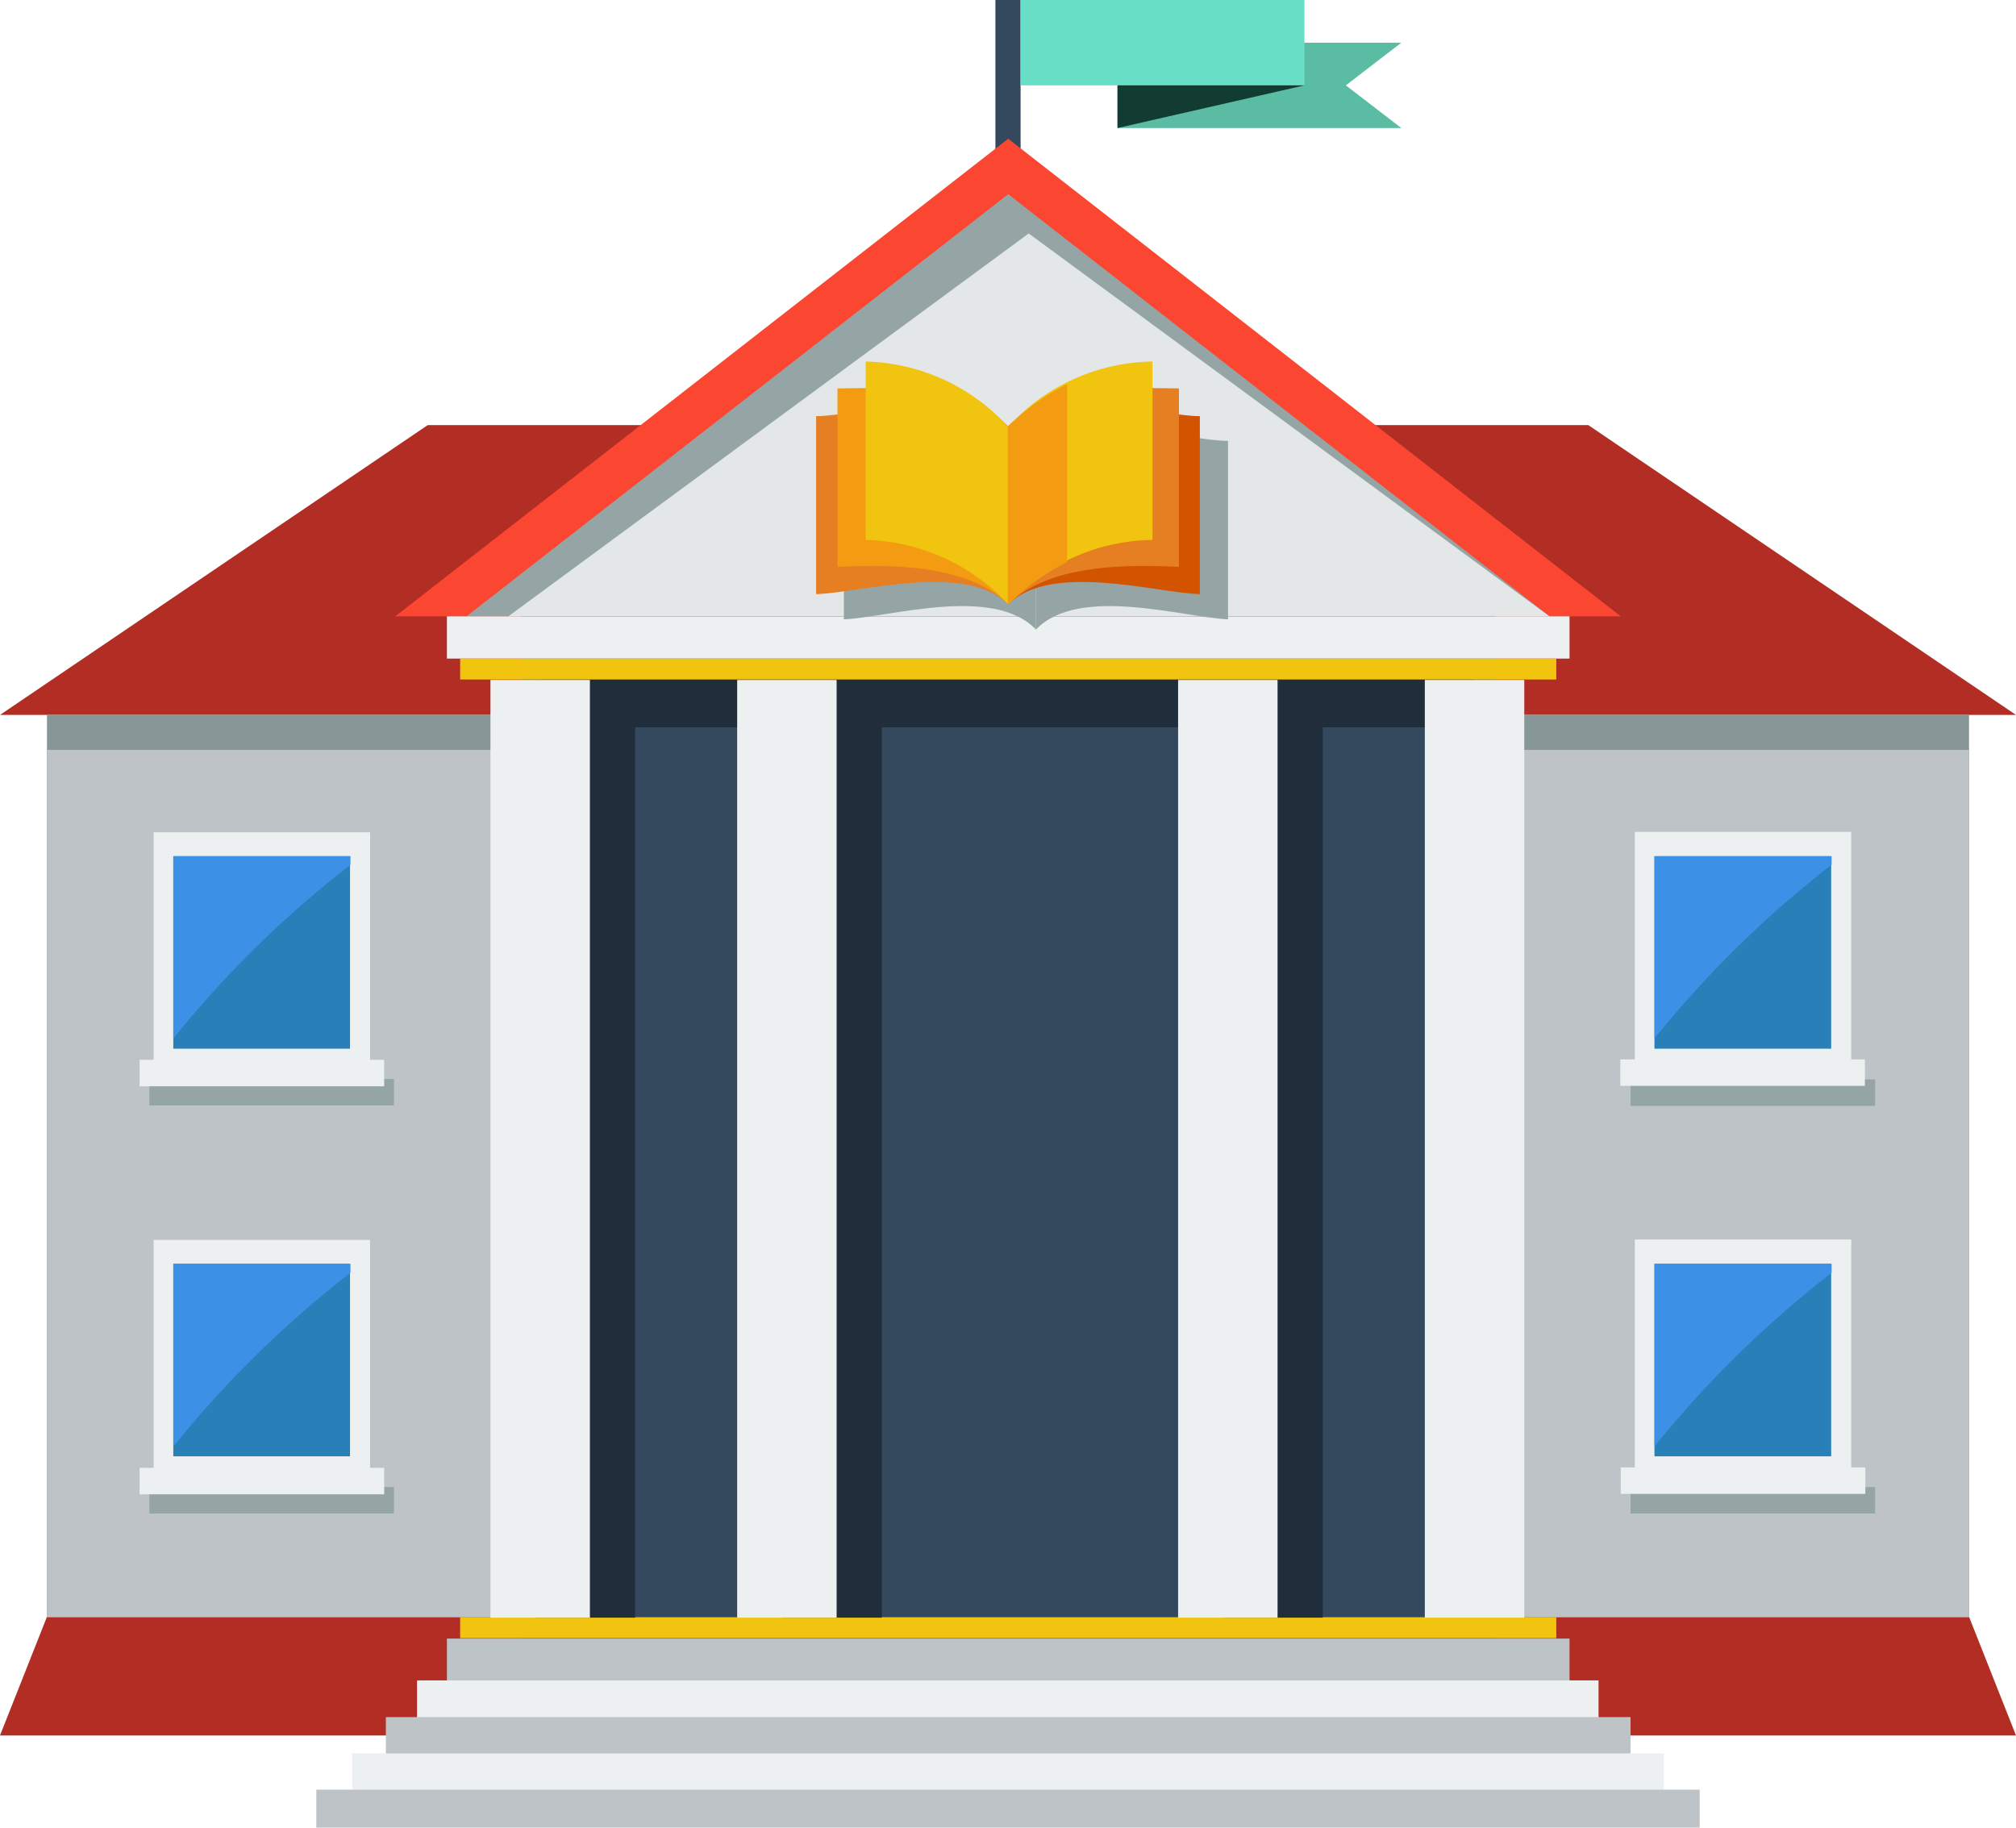 <svg xmlns="http://www.w3.org/2000/svg" viewBox="0 0 47.23 42.82"><defs><style>.cls-1{isolation:isolate;}.cls-2{fill:#34495e;}.cls-3{fill:#5bbca4;}.cls-4{fill:#69dfc7;}.cls-5{fill:#123c32;}.cls-6{fill:#b22d24;}.cls-7{fill:#879696;}.cls-8{fill:#bdc3c7;}.cls-9{fill:#fb4731;}.cls-10,.cls-15{fill:#95a5a6;}.cls-11{fill:#e3e7e8;}.cls-12{fill:#ecf0f1;}.cls-13{fill:#202d3b;}.cls-14{fill:#f1c40f;}.cls-15{mix-blend-mode:multiply;}.cls-16{fill:#2980b9;}.cls-17{fill:#3c91e6;}.cls-18{fill:#e67e22;}.cls-19{fill:#f39c12;}.cls-20{fill:#d35400;}</style></defs><title>Asset 9</title><g class="cls-1"><g id="Layer_2" data-name="Layer 2"><g id="Layer_1-2" data-name="Layer 1"><rect class="cls-2" x="23.32" width="0.59" height="6.5"/><polygon class="cls-3" points="32.83 3 26.18 3 26.18 1 32.83 1 31.53 2 32.83 3"/><rect class="cls-4" x="23.91" width="6.65" height="2"/><polygon class="cls-5" points="26.18 3 26.18 2 30.56 2 26.18 3"/><polygon class="cls-6" points="46.13 37.88 1.1 37.88 0 40.66 47.23 40.66 46.13 37.88"/><polygon class="cls-6" points="37.21 9.96 10.02 9.96 0 16.75 47.23 16.75 37.21 9.96"/><rect class="cls-7" x="1.1" y="16.75" width="45.03" height="21.13"/><rect class="cls-8" x="1.1" y="17.57" width="45.03" height="20.32"/><polygon class="cls-9" points="23.62 3.25 9.26 14.44 37.97 14.44 23.62 3.25"/><polygon class="cls-10" points="23.62 4.55 10.93 14.44 36.3 14.44 23.62 4.55"/><polygon class="cls-11" points="24.1 5.47 11.91 14.44 36.3 14.44 24.1 5.47"/><rect class="cls-2" x="12.2" y="14.44" width="22.84" height="26.12"/><rect class="cls-12" x="10.47" y="14.44" width="26.3" height="0.99"/><rect class="cls-13" x="12.69" y="15.57" width="21.86" height="1.47"/><rect class="cls-14" x="10.78" y="15.43" width="25.68" height="0.49"/><rect class="cls-8" x="10.47" y="38.39" width="26.3" height="0.99"/><rect class="cls-14" x="10.78" y="37.89" width="25.68" height="0.49"/><rect class="cls-12" x="9.77" y="39.37" width="27.68" height="0.9"/><rect class="cls-8" x="9.04" y="40.23" width="29.16" height="0.89"/><rect class="cls-12" x="8.25" y="41.08" width="30.73" height="0.89"/><rect class="cls-8" x="7.41" y="41.93" width="32.41" height="0.89"/><rect class="cls-13" x="12.55" y="15.93" width="2.33" height="21.97"/><rect class="cls-13" x="18.33" y="15.93" width="2.33" height="21.97"/><rect class="cls-13" x="28.66" y="15.93" width="2.33" height="21.97"/><rect class="cls-12" x="11.49" y="15.93" width="2.33" height="21.97"/><rect class="cls-12" x="17.27" y="15.93" width="2.33" height="21.97"/><rect class="cls-12" x="27.6" y="15.93" width="2.33" height="21.97"/><rect class="cls-12" x="33.38" y="15.93" width="2.33" height="21.97"/><rect class="cls-15" x="6.05" y="22.73" width="0.62" height="5.73" transform="translate(31.96 19.23) rotate(90)"/><rect class="cls-12" x="5.83" y="22.28" width="0.62" height="5.73" transform="translate(31.28 19) rotate(90)"/><rect class="cls-12" x="3.32" y="19.78" width="5.64" height="5.07" transform="translate(28.45 16.18) rotate(90)"/><rect class="cls-16" x="4.06" y="20.06" width="4.14" height="4.51"/><path class="cls-17" d="M8.21,20.26v-.2H4.06v4.27A24.92,24.92,0,0,1,8.21,20.26Z"/><rect class="cls-15" x="6.05" y="32.29" width="0.62" height="5.73" transform="translate(41.52 28.79) rotate(90)"/><rect class="cls-12" x="5.83" y="31.83" width="0.62" height="5.73" transform="translate(40.83 28.56) rotate(90)"/><rect class="cls-12" x="3.32" y="29.33" width="5.64" height="5.07" transform="translate(38 25.73) rotate(90)"/><rect class="cls-16" x="4.06" y="29.61" width="4.14" height="4.51"/><path class="cls-17" d="M8.21,29.82v-.21H4.06v4.28A24.92,24.92,0,0,1,8.21,29.82Z"/><rect class="cls-15" x="40.75" y="22.73" width="0.62" height="5.73" transform="translate(66.66 -15.46) rotate(90)"/><rect class="cls-12" x="40.52" y="22.28" width="0.62" height="5.73" transform="translate(65.97 -15.7) rotate(90)"/><rect class="cls-12" x="38.01" y="19.78" width="5.64" height="5.07" transform="translate(63.15 -18.52) rotate(90)"/><rect class="cls-16" x="38.76" y="20.06" width="4.14" height="4.51"/><path class="cls-17" d="M42.91,20.26v-.2H38.76v4.27A24.92,24.92,0,0,1,42.91,20.26Z"/><rect class="cls-15" x="40.75" y="32.29" width="0.62" height="5.73" transform="translate(76.22 -5.91) rotate(90)"/><rect class="cls-12" x="40.52" y="31.83" width="0.62" height="5.73" transform="translate(75.53 -6.14) rotate(90)"/><rect class="cls-12" x="38.01" y="29.33" width="5.64" height="5.07" transform="translate(72.7 -8.97) rotate(90)"/><rect class="cls-16" x="38.76" y="29.61" width="4.14" height="4.51"/><path class="cls-17" d="M42.91,29.82v-.21H38.76v4.28A24.92,24.92,0,0,1,42.91,29.82Z"/><path class="cls-10" d="M24.27,14.75c-1-1.05-3.47-.28-4.5-.24V10.33c1,0,3.47-.81,4.5.24Z"/><path class="cls-10" d="M24.27,14.75c1-1.05,3.47-.28,4.5-.24V10.33c-1,0-3.47-.81-4.5.24Z"/><path class="cls-18" d="M23.62,14.16c-1-1-3.47-.27-4.5-.24V9.75c1,0,3.47-.81,4.5.24Z"/><path class="cls-19" d="M23.62,14.16c-1-1-3-.92-4-.88V9.1c1,0,3-.16,4,.89Z"/><path class="cls-14" d="M23.62,14.16a4.7,4.7,0,0,0-3.34-1.51V8.47A4.67,4.67,0,0,1,23.62,10Z"/><path class="cls-20" d="M23.62,14.16c1-1,3.46-.27,4.49-.24V9.75c-1,0-3.46-.81-4.49.24Z"/><path class="cls-18" d="M23.62,14.16c1-1,3-.92,4-.88V9.1c-1,0-3-.16-4,.89Z"/><path class="cls-14" d="M23.62,14.16A4.68,4.68,0,0,1,27,12.65V8.47A4.65,4.65,0,0,0,23.62,10Z"/><path class="cls-19" d="M25,9a5.33,5.33,0,0,0-1.39,1v4.17a5.52,5.52,0,0,1,1.39-1Z"/></g></g></g></svg>